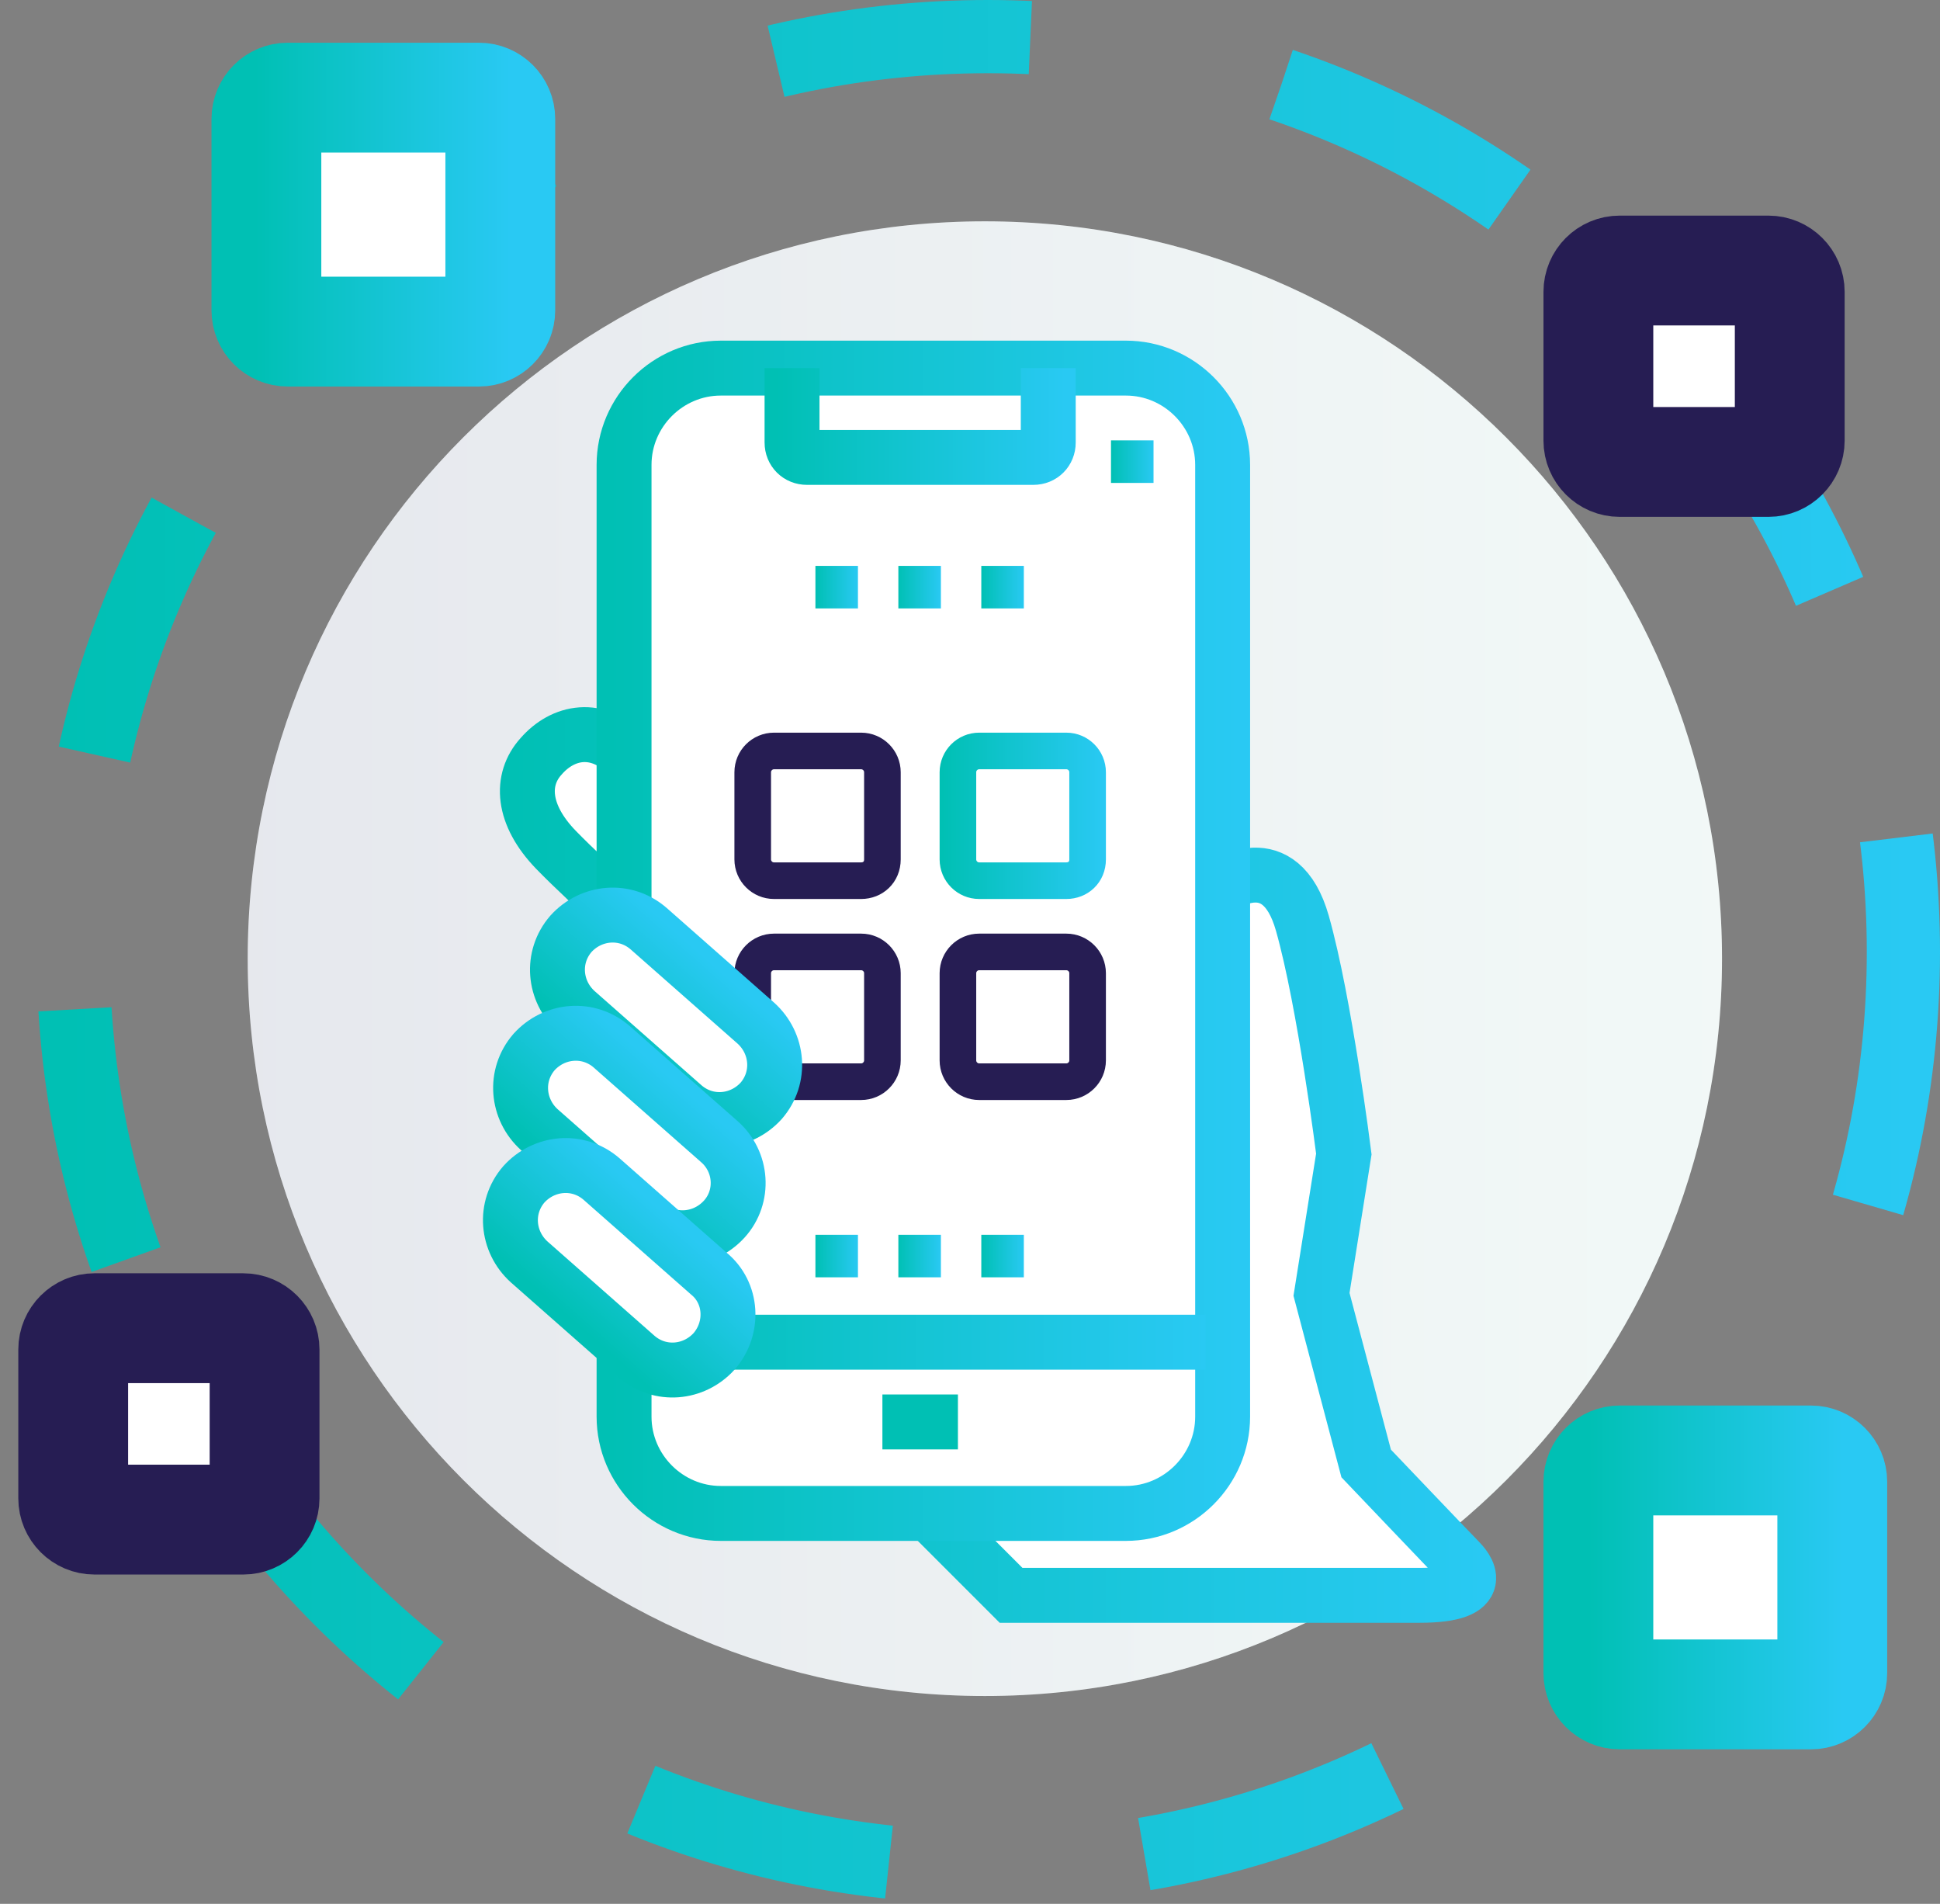 <svg width="53" height="52" viewBox="0 0 53 52" fill="none" xmlns="http://www.w3.org/2000/svg">
<rect x="0" y="0" width="53" height="52" fill="#808080" stroke="none"/>
<path d="M47.045 26.184C47.045 37.316 38.038 46.323 26.906 46.323C15.774 46.323 6.767 37.316 6.767 26.184C6.767 15.052 15.774 6.045 26.906 6.045C38.038 6.045 47.045 15.079 47.045 26.184Z" fill="white"/>
<path opacity="0.1" d="M47.045 26.184C47.045 37.316 38.038 46.323 26.906 46.323C15.774 46.323 6.767 37.316 6.767 26.184C6.767 15.052 15.774 6.045 26.906 6.045C38.038 6.045 47.045 15.079 47.045 26.184Z" fill="url(#paint0_linear_1_156)"/>
<path d="M52 26C52 39.815 40.822 51 27.014 51C13.178 51.029 2 39.815 2 26C2 12.185 13.178 1 26.986 1C40.793 1 52 12.185 52 26Z" stroke="url(#paint1_linear_1_156)" stroke-width="2" stroke-miterlimit="10" stroke-dasharray="7 7"/>
<path d="M48.314 12.617H44.248C43.928 12.617 43.667 12.355 43.667 12.036V7.97C43.667 7.65 43.928 7.389 44.248 7.389H48.314C48.633 7.389 48.895 7.65 48.895 7.97V12.036C48.895 12.355 48.633 12.617 48.314 12.617Z" fill="white" stroke="#261D53" stroke-width="3"/>
<path d="M6.647 41.505H2.581C2.261 41.505 2 41.244 2 40.925V36.858C2 36.539 2.261 36.277 2.581 36.277H6.647C6.967 36.277 7.228 36.539 7.228 36.858V40.925C7.228 41.244 6.967 41.505 6.647 41.505Z" fill="white" stroke="#261D53" stroke-width="3"/>
<path d="M13.087 9.057H7.859C7.539 9.057 7.278 8.796 7.278 8.476V3.248C7.278 2.928 7.539 2.667 7.859 2.667H13.087C13.406 2.667 13.668 2.928 13.668 3.248V8.476C13.668 8.796 13.406 9.057 13.087 9.057Z" fill="white" stroke="url(#paint2_linear_1_156)" stroke-width="3"/>
<path d="M49.476 46.279H44.248C43.928 46.279 43.667 46.017 43.667 45.698V40.47C43.667 40.15 43.928 39.889 44.248 39.889H49.476C49.795 39.889 50.057 40.15 50.057 40.47V45.698C50.057 46.017 49.795 46.279 49.476 46.279Z" fill="white" stroke="url(#paint3_linear_1_156)" stroke-width="3"/>
<path d="M33.402 24.199C33.402 24.199 34.97 23.067 35.58 25.216C36.19 27.365 36.713 31.519 36.713 31.519L36.103 35.353L37.323 39.971C37.323 39.971 39.676 42.44 39.85 42.614C40.024 42.788 40.75 43.573 38.775 43.573C36.8 43.573 27.622 43.573 27.622 43.573L25.24 41.191L18.037 25.855C18.037 25.855 16.12 24.17 15.19 23.212C14.261 22.253 14.203 21.295 14.784 20.656C15.365 19.988 16.323 19.755 17.195 20.656C18.734 20.975 33.402 24.199 33.402 24.199Z" fill="white" stroke="url(#paint4_linear_1_156)" stroke-width="1.5"/>
<path d="M31.485 13.133C31.107 13.133 30.788 13.133 30.439 13.133C30.439 12.784 30.439 12.435 30.439 12.087C30.788 12.087 31.136 12.087 31.485 12.087C31.485 12.406 31.485 12.755 31.485 13.133Z" fill="url(#paint5_linear_1_156)"/>
<path d="M28.028 16.589C27.651 16.589 27.331 16.589 26.983 16.589C26.983 16.24 26.983 15.892 26.983 15.543C27.331 15.543 27.68 15.543 28.028 15.543C28.028 15.863 28.028 16.211 28.028 16.589Z" fill="url(#paint6_linear_1_156)"/>
<path d="M23.526 34.859C23.091 34.859 22.655 34.859 22.19 34.859C22.19 34.511 22.19 34.162 22.19 33.813C22.626 33.813 23.062 33.813 23.526 33.813C23.526 34.133 23.526 34.481 23.526 34.859Z" fill="url(#paint7_linear_1_156)"/>
<path d="M25.647 34.859C25.298 34.859 24.95 34.859 24.601 34.859C24.601 34.511 24.601 34.162 24.601 33.813C24.95 33.813 25.298 33.813 25.647 33.813C25.647 34.133 25.647 34.481 25.647 34.859Z" fill="url(#paint8_linear_1_156)"/>
<path d="M26.983 33.784C27.331 33.784 27.68 33.784 28.028 33.784C28.028 34.133 28.028 34.481 28.028 34.83C27.68 34.83 27.331 34.83 26.983 34.83C26.983 34.51 26.983 34.162 26.983 33.784Z" fill="url(#paint9_linear_1_156)"/>
<path d="M24.572 16.589C24.572 16.211 24.572 15.892 24.572 15.543C24.921 15.543 25.269 15.543 25.618 15.543C25.618 15.892 25.618 16.24 25.618 16.589C25.298 16.589 24.95 16.589 24.572 16.589Z" fill="url(#paint10_linear_1_156)"/>
<path d="M23.526 15.514C23.526 15.862 23.526 16.211 23.526 16.559C23.091 16.559 22.655 16.559 22.19 16.559C22.19 16.211 22.19 15.862 22.19 15.514C22.626 15.514 23.062 15.514 23.526 15.514Z" fill="url(#paint11_linear_1_156)"/>
<path d="M24.049 38.286C24.776 38.286 25.444 38.286 26.17 38.286C26.17 38.635 26.17 38.983 26.17 39.332C25.473 39.332 24.776 39.332 24.049 39.332C24.049 39.012 24.049 38.664 24.049 38.286Z" fill="url(#paint12_linear_1_156)"/>
<path d="M30.759 41.336H19.692C18.24 41.336 17.049 40.145 17.049 38.693V12.697C17.049 11.245 18.24 10.054 19.692 10.054H30.759C32.211 10.054 33.402 11.245 33.402 12.697V38.693C33.402 40.145 32.211 41.336 30.759 41.336Z" fill="white" stroke="url(#paint13_linear_1_156)" stroke-width="1.5"/>
<path d="M29.132 24.054H26.75C26.431 24.054 26.17 23.793 26.17 23.473V21.092C26.17 20.772 26.431 20.511 26.75 20.511H29.132C29.452 20.511 29.713 20.772 29.713 21.092V23.473C29.713 23.822 29.452 24.054 29.132 24.054Z" fill="white" stroke="url(#paint14_linear_1_156)"/>
<path d="M29.132 29.544H26.75C26.431 29.544 26.17 29.282 26.17 28.963V26.581C26.17 26.261 26.431 26 26.75 26H29.132C29.452 26 29.713 26.261 29.713 26.581V28.963C29.713 29.282 29.452 29.544 29.132 29.544Z" fill="white" stroke="#261D53"/>
<path d="M23.526 29.544H21.145C20.825 29.544 20.564 29.282 20.564 28.963V26.581C20.564 26.261 20.825 26 21.145 26H23.526C23.846 26 24.107 26.261 24.107 26.581V28.963C24.107 29.282 23.846 29.544 23.526 29.544Z" fill="white" stroke="#261D53"/>
<path d="M23.526 24.054H21.145C20.825 24.054 20.564 23.793 20.564 23.473V21.092C20.564 20.772 20.825 20.511 21.145 20.511H23.526C23.846 20.511 24.107 20.772 24.107 21.092V23.473C24.107 23.822 23.846 24.054 23.526 24.054Z" fill="white" stroke="#261D53"/>
<path d="M32.937 36.659H17.078" stroke="url(#paint15_linear_1_156)" stroke-width="1.5"/>
<path d="M24.107 38.837H26.17" stroke="url(#paint16_linear_1_156)" stroke-width="1.5"/>
<path d="M27.971 33.726H26.809V34.887H27.971V33.726Z" fill="url(#paint17_linear_1_156)"/>
<path d="M25.705 33.726H24.543V34.887H25.705V33.726Z" fill="url(#paint18_linear_1_156)"/>
<path d="M23.439 33.726H22.277V34.887H23.439V33.726Z" fill="url(#paint19_linear_1_156)"/>
<path d="M27.971 15.456H26.809V16.618H27.971V15.456Z" fill="url(#paint20_linear_1_156)"/>
<path d="M31.514 12.028H30.352V13.19H31.514V12.028Z" fill="url(#paint21_linear_1_156)"/>
<path d="M25.705 15.456H24.543V16.618H25.705V15.456Z" fill="url(#paint22_linear_1_156)"/>
<path d="M23.439 15.456H22.277V16.618H23.439V15.456Z" fill="url(#paint23_linear_1_156)"/>
<path d="M21.638 10.054V12.087C21.638 12.319 21.813 12.493 22.045 12.493H28.232C28.464 12.493 28.638 12.319 28.638 12.087V10.054" stroke="url(#paint24_linear_1_156)" stroke-width="1.5" stroke-miterlimit="10"/>
<path d="M20.796 30.066C20.244 30.676 19.315 30.763 18.676 30.211L15.742 27.626C15.132 27.074 15.045 26.145 15.597 25.506C16.149 24.896 17.078 24.809 17.717 25.361L20.651 27.946C21.261 28.497 21.348 29.427 20.796 30.066Z" fill="white" stroke="url(#paint25_linear_1_156)" stroke-width="1.5"/>
<path d="M19.789 33.294C19.237 33.904 18.308 33.992 17.669 33.44L14.735 30.855C14.125 30.303 14.038 29.373 14.59 28.734C15.142 28.124 16.071 28.037 16.71 28.589L19.644 31.174C20.283 31.726 20.341 32.684 19.789 33.294Z" fill="white" stroke="url(#paint26_linear_1_156)" stroke-width="1.5"/>
<path d="M19.511 36.907C18.959 37.517 18.03 37.604 17.391 37.052L14.457 34.467C13.847 33.915 13.76 32.986 14.312 32.347C14.864 31.737 15.793 31.649 16.432 32.201L19.366 34.786C20.005 35.309 20.063 36.268 19.511 36.907Z" fill="white" stroke="url(#paint27_linear_1_156)" stroke-width="1.5"/>
<defs>
<linearGradient id="paint0_linear_1_156" x1="6.777" y1="26.194" x2="47.055" y2="26.194" gradientUnits="userSpaceOnUse">
<stop stop-color="#092054"/>
<stop offset="0.194" stop-color="#213E67"/>
<stop offset="0.469" stop-color="#456F84"/>
<stop offset="0.705" stop-color="#629A9C"/>
<stop offset="0.89" stop-color="#76B7AE"/>
<stop offset="1" stop-color="#7EC3B4"/>
</linearGradient>
<linearGradient id="paint1_linear_1_156" x1="1.711" y1="26.011" x2="52.281" y2="26.011" gradientUnits="userSpaceOnUse">
<stop stop-color="#00C0B4"/>
<stop offset="1" stop-color="#29C9F3"/>
</linearGradient>
<linearGradient id="paint2_linear_1_156" x1="6.973" y1="5.855" x2="13.944" y2="5.855" gradientUnits="userSpaceOnUse">
<stop stop-color="#00C0B4"/>
<stop offset="1" stop-color="#29C9F3"/>
</linearGradient>
<linearGradient id="paint3_linear_1_156" x1="43.376" y1="43.093" x2="50.347" y2="43.093" gradientUnits="userSpaceOnUse">
<stop stop-color="#00C0B4"/>
<stop offset="1" stop-color="#29C9F3"/>
</linearGradient>
<linearGradient id="paint4_linear_1_156" x1="13.966" y1="31.844" x2="40.55" y2="31.844" gradientUnits="userSpaceOnUse">
<stop stop-color="#00C0B4"/>
<stop offset="1" stop-color="#29C9F3"/>
</linearGradient>
<linearGradient id="paint5_linear_1_156" x1="30.413" y1="12.604" x2="31.472" y2="12.605" gradientUnits="userSpaceOnUse">
<stop stop-color="#00C0B4"/>
<stop offset="1" stop-color="#29C9F3"/>
</linearGradient>
<linearGradient id="paint6_linear_1_156" x1="26.969" y1="16.047" x2="28.029" y2="16.049" gradientUnits="userSpaceOnUse">
<stop stop-color="#00C0B4"/>
<stop offset="1" stop-color="#29C9F3"/>
</linearGradient>
<linearGradient id="paint7_linear_1_156" x1="22.201" y1="34.327" x2="23.525" y2="34.329" gradientUnits="userSpaceOnUse">
<stop stop-color="#00C0B4"/>
<stop offset="1" stop-color="#29C9F3"/>
</linearGradient>
<linearGradient id="paint8_linear_1_156" x1="24.585" y1="34.327" x2="25.644" y2="34.328" gradientUnits="userSpaceOnUse">
<stop stop-color="#00C0B4"/>
<stop offset="1" stop-color="#29C9F3"/>
</linearGradient>
<linearGradient id="paint9_linear_1_156" x1="26.969" y1="34.326" x2="28.029" y2="34.327" gradientUnits="userSpaceOnUse">
<stop stop-color="#00C0B4"/>
<stop offset="1" stop-color="#29C9F3"/>
</linearGradient>
<linearGradient id="paint10_linear_1_156" x1="24.585" y1="16.047" x2="25.644" y2="16.049" gradientUnits="userSpaceOnUse">
<stop stop-color="#00C0B4"/>
<stop offset="1" stop-color="#29C9F3"/>
</linearGradient>
<linearGradient id="paint11_linear_1_156" x1="22.201" y1="16.048" x2="23.525" y2="16.05" gradientUnits="userSpaceOnUse">
<stop stop-color="#00C0B4"/>
<stop offset="1" stop-color="#29C9F3"/>
</linearGradient>
<linearGradient id="paint12_linear_1_156" x1="24.055" y1="38.834" x2="26.174" y2="38.84" gradientUnits="userSpaceOnUse">
<stop stop-color="#00C0B4"/>
<stop offset="1" stop-color="#29C9F3"/>
</linearGradient>
<linearGradient id="paint13_linear_1_156" x1="16.63" y1="25.695" x2="33.839" y2="25.695" gradientUnits="userSpaceOnUse">
<stop stop-color="#00C0B4"/>
<stop offset="1" stop-color="#29C9F3"/>
</linearGradient>
<linearGradient id="paint14_linear_1_156" x1="25.738" y1="22.297" x2="30.152" y2="22.297" gradientUnits="userSpaceOnUse">
<stop stop-color="#00C0B4"/>
<stop offset="1" stop-color="#29C9F3"/>
</linearGradient>
<linearGradient id="paint15_linear_1_156" x1="17.078" y1="37.159" x2="32.937" y2="37.159" gradientUnits="userSpaceOnUse">
<stop stop-color="#00C0B4"/>
<stop offset="1" stop-color="#29C9F3"/>
</linearGradient>
<linearGradient id="paint16_linear_1_156" x1="-nan" y1="-nan" x2="-nan" y2="-nan" gradientUnits="userSpaceOnUse">
<stop stop-color="#00C0B4"/>
<stop offset="1" stop-color="#29C9F3"/>
</linearGradient>
<linearGradient id="paint17_linear_1_156" x1="26.815" y1="34.321" x2="27.977" y2="34.321" gradientUnits="userSpaceOnUse">
<stop stop-color="#00C0B4"/>
<stop offset="1" stop-color="#29C9F3"/>
</linearGradient>
<linearGradient id="paint18_linear_1_156" x1="24.534" y1="34.321" x2="25.695" y2="34.321" gradientUnits="userSpaceOnUse">
<stop stop-color="#00C0B4"/>
<stop offset="1" stop-color="#29C9F3"/>
</linearGradient>
<linearGradient id="paint19_linear_1_156" x1="22.282" y1="34.321" x2="23.444" y2="34.321" gradientUnits="userSpaceOnUse">
<stop stop-color="#00C0B4"/>
<stop offset="1" stop-color="#29C9F3"/>
</linearGradient>
<linearGradient id="paint20_linear_1_156" x1="26.815" y1="16.046" x2="27.977" y2="16.046" gradientUnits="userSpaceOnUse">
<stop stop-color="#00C0B4"/>
<stop offset="1" stop-color="#29C9F3"/>
</linearGradient>
<linearGradient id="paint21_linear_1_156" x1="30.361" y1="12.602" x2="31.523" y2="12.602" gradientUnits="userSpaceOnUse">
<stop stop-color="#00C0B4"/>
<stop offset="1" stop-color="#29C9F3"/>
</linearGradient>
<linearGradient id="paint22_linear_1_156" x1="24.534" y1="16.046" x2="25.695" y2="16.046" gradientUnits="userSpaceOnUse">
<stop stop-color="#00C0B4"/>
<stop offset="1" stop-color="#29C9F3"/>
</linearGradient>
<linearGradient id="paint23_linear_1_156" x1="22.282" y1="16.046" x2="23.444" y2="16.046" gradientUnits="userSpaceOnUse">
<stop stop-color="#00C0B4"/>
<stop offset="1" stop-color="#29C9F3"/>
</linearGradient>
<linearGradient id="paint24_linear_1_156" x1="21.205" y1="11.499" x2="29.101" y2="11.499" gradientUnits="userSpaceOnUse">
<stop stop-color="#00C0B4"/>
<stop offset="1" stop-color="#29C9F3"/>
</linearGradient>
<linearGradient id="paint25_linear_1_156" x1="16.917" y1="29.233" x2="19.47" y2="26.324" gradientUnits="userSpaceOnUse">
<stop stop-color="#00C0B4"/>
<stop offset="1" stop-color="#29C9F3"/>
</linearGradient>
<linearGradient id="paint26_linear_1_156" x1="15.922" y1="32.476" x2="18.475" y2="29.566" gradientUnits="userSpaceOnUse">
<stop stop-color="#00C0B4"/>
<stop offset="1" stop-color="#29C9F3"/>
</linearGradient>
<linearGradient id="paint27_linear_1_156" x1="15.636" y1="36.069" x2="18.188" y2="33.159" gradientUnits="userSpaceOnUse">
<stop stop-color="#00C0B4"/>
<stop offset="1" stop-color="#29C9F3"/>
</linearGradient>
</defs>
</svg>

